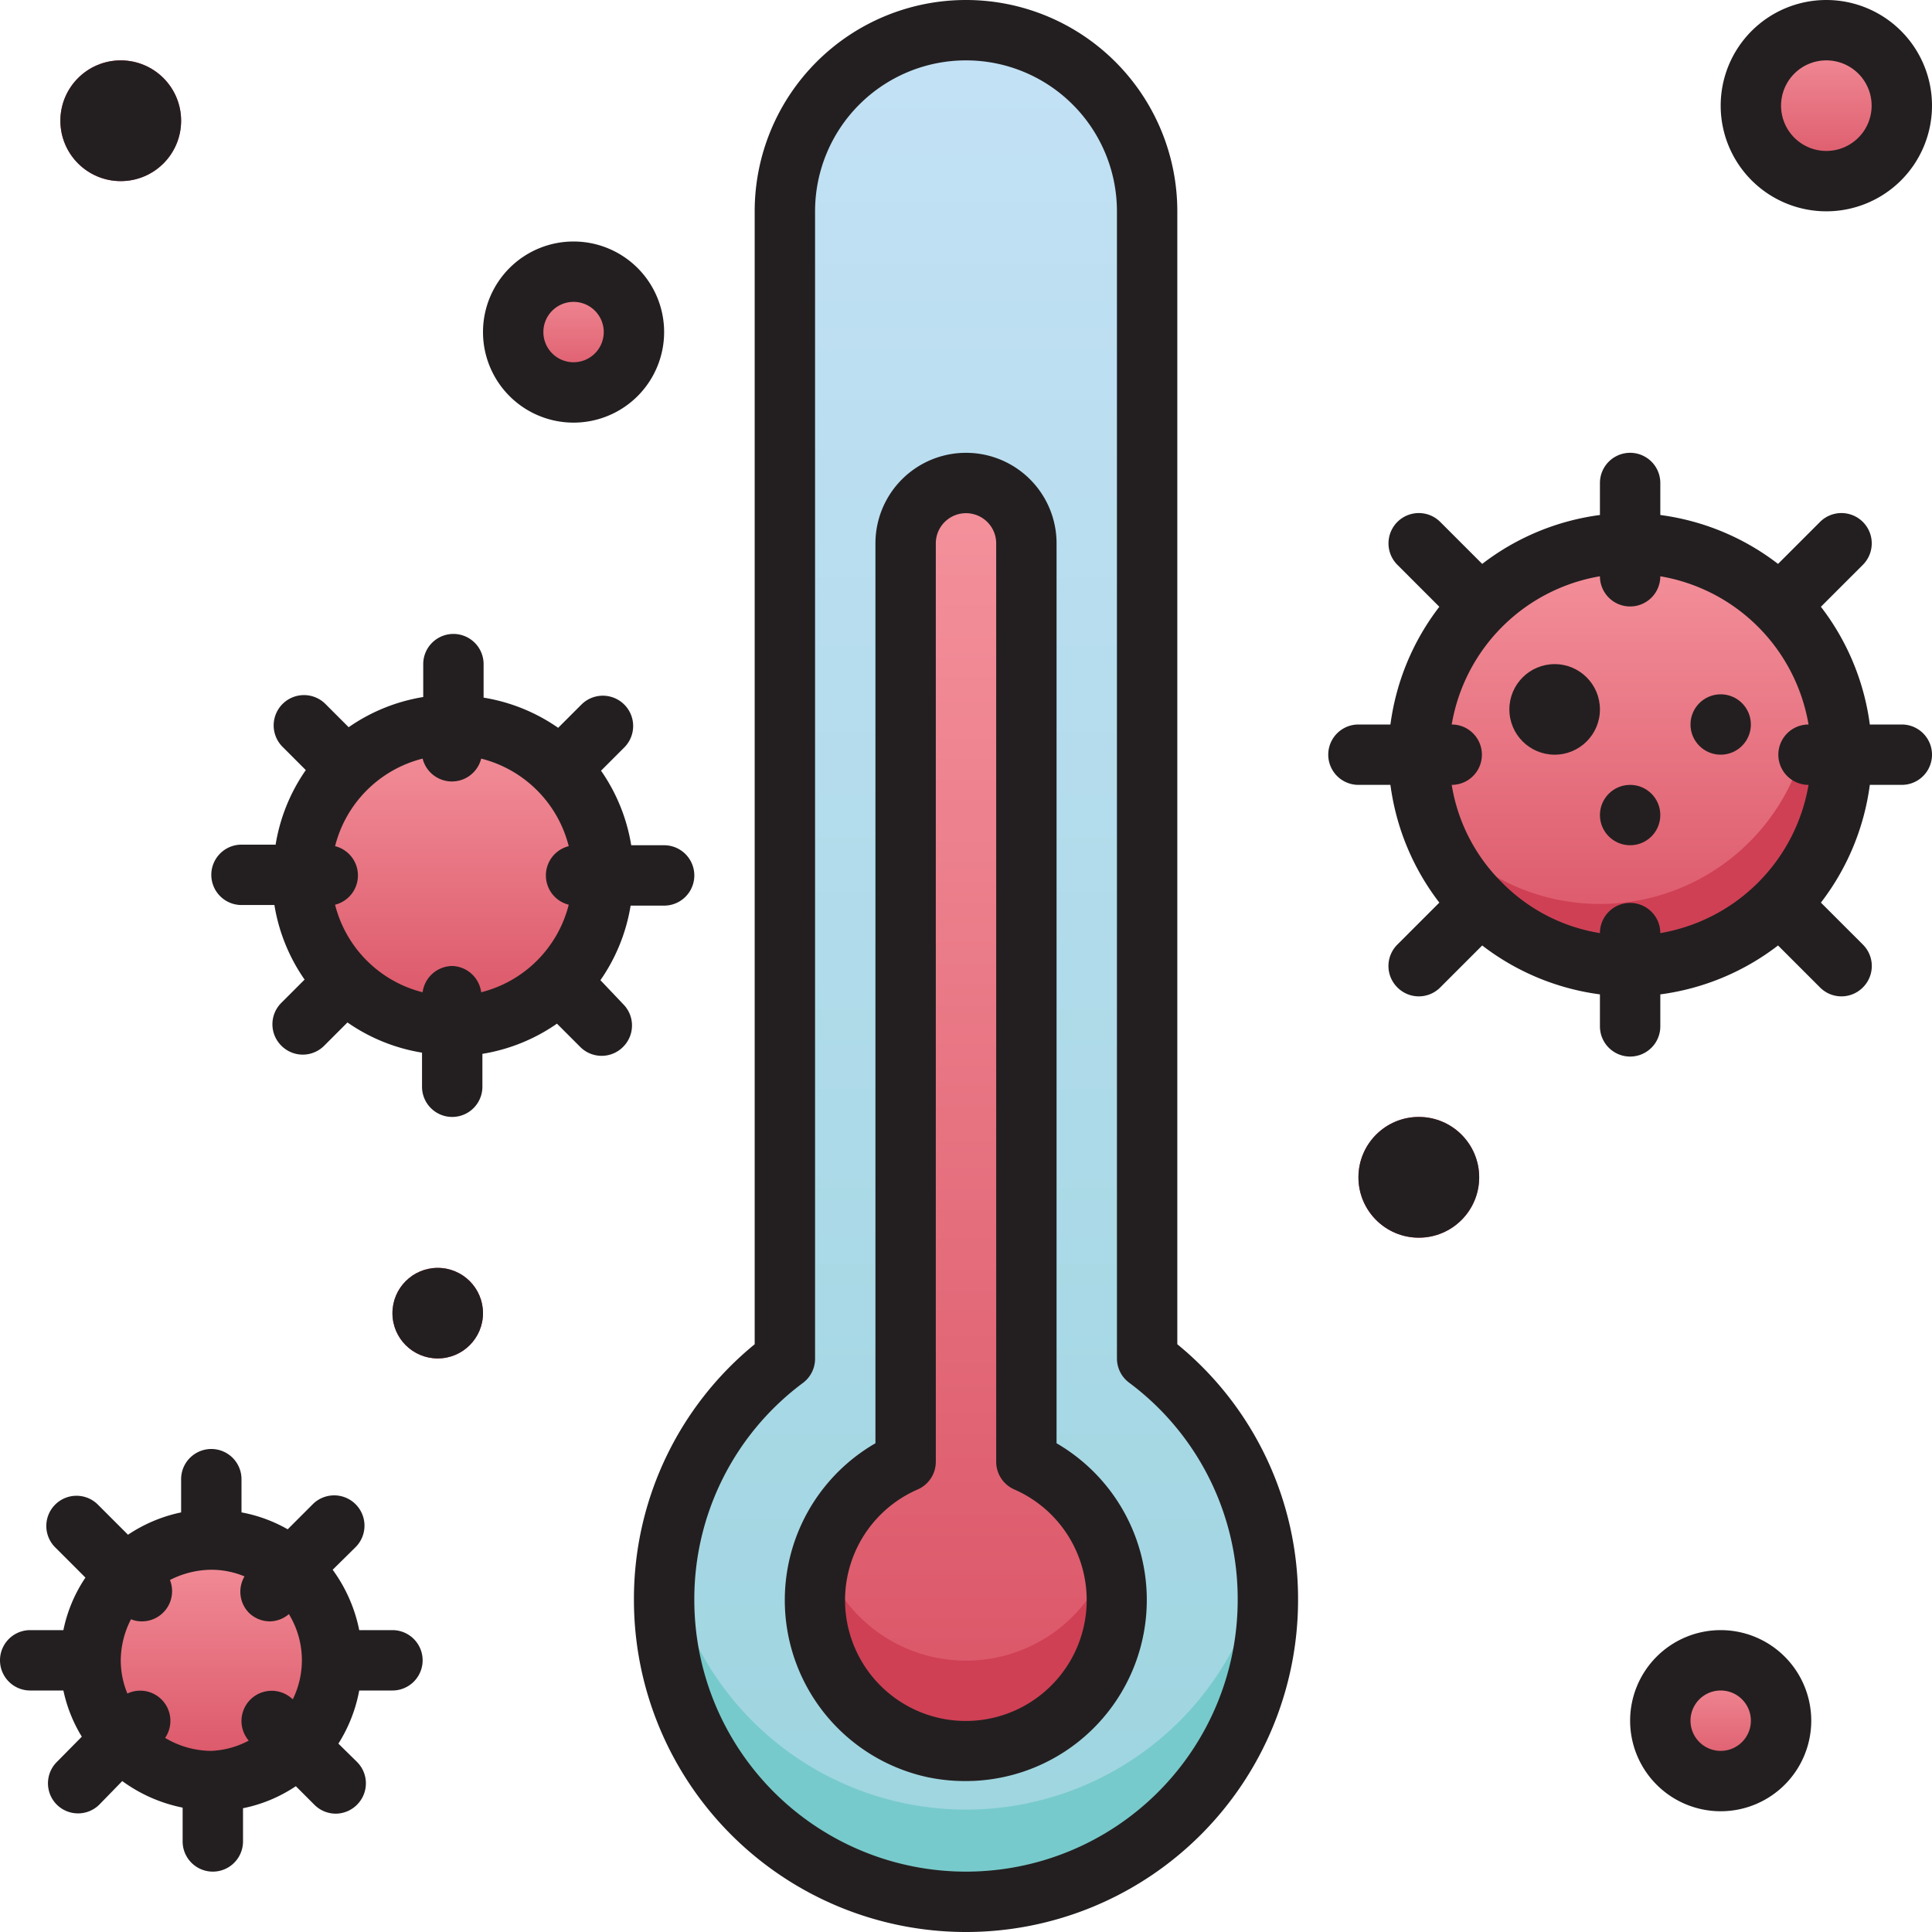 <svg xmlns="http://www.w3.org/2000/svg" xmlns:xlink="http://www.w3.org/1999/xlink" viewBox="0 0 64 64"><defs><style>.cls-1{fill:url(#linear-gradient);}.cls-2{fill:#77cacb;}.cls-3{fill:url(#linear-gradient-2);}.cls-4{fill:#cf4055;}.cls-5{fill:url(#linear-gradient-4);}.cls-6{fill:url(#linear-gradient-5);}.cls-7{fill:url(#linear-gradient-6);}.cls-8{fill:url(#linear-gradient-7);}.cls-9{fill:url(#linear-gradient-8);}.cls-10{fill:url(#linear-gradient-9);}.cls-11{fill:#231f20;}</style><linearGradient id="linear-gradient" x1="32" y1="63" x2="32" y2="1" gradientUnits="userSpaceOnUse"><stop offset="0" stop-color="#9dd5df"/><stop offset="1" stop-color="#c3e1f5"/></linearGradient><linearGradient id="linear-gradient-2" x1="32" y1="58" x2="32" y2="16" gradientUnits="userSpaceOnUse"><stop offset="0" stop-color="#da5466"/><stop offset="1" stop-color="#f4929c"/></linearGradient><linearGradient id="linear-gradient-4" x1="57" y1="59" x2="57" y2="55" xlink:href="#linear-gradient-2"/><linearGradient id="linear-gradient-5" x1="19" y1="13" x2="19" y2="9" xlink:href="#linear-gradient-2"/><linearGradient id="linear-gradient-6" x1="60.5" y1="6" x2="60.5" y2="1" xlink:href="#linear-gradient-2"/><linearGradient id="linear-gradient-7" x1="53" y1="32" x2="53" y2="18" xlink:href="#linear-gradient-2"/><linearGradient id="linear-gradient-8" x1="15" y1="34" x2="15" y2="24" xlink:href="#linear-gradient-2"/><linearGradient id="linear-gradient-9" x1="7.83" y1="58.83" x2="7.83" y2="50.83" xlink:href="#linear-gradient-2"/></defs><title>Themperature</title><g id="Themperature"><path class="cls-1" d="M38,45V7A6,6,0,0,0,26,7V45a10,10,0,1,0,12,0Z"/><path class="cls-2" d="M42,53a10,10,0,0,1-20,0,9.42,9.42,0,0,1,.12-1.51,10,10,0,0,0,19.76,0A9.42,9.42,0,0,1,42,53Z"/><path class="cls-3" d="M34,48.42V18a2,2,0,0,0-2-2h0a2,2,0,0,0-2,2V48.42a5,5,0,1,0,4,0Z"/><path class="cls-3" d="M34,48.42V18a2,2,0,0,0-2-2h0a2,2,0,0,0-2,2V48.42a5,5,0,1,0,4,0Z"/><path class="cls-4" d="M37,53a5,5,0,1,1-9.77-1.49,5,5,0,0,0,9.54,0A5,5,0,0,1,37,53Z"/><circle class="cls-5" cx="57" cy="57" r="2"/><circle class="cls-6" cx="19" cy="11" r="2"/><circle class="cls-7" cx="60.5" cy="3.5" r="2.5"/><circle class="cls-4" cx="4" cy="4" r="2"/><circle class="cls-4" cx="47" cy="39" r="2"/><circle class="cls-4" cx="14.5" cy="43.5" r="1.5"/><circle class="cls-8" cx="53" cy="25" r="7"/><path class="cls-4" d="M60,25a7,7,0,0,1-14,0,5.47,5.47,0,0,1,.08-1,7,7,0,0,0,13.84,0A5.47,5.47,0,0,1,60,25Z"/><circle class="cls-9" cx="15" cy="29" r="5"/><circle class="cls-10" cx="7.83" cy="54.83" r="4"/><path class="cls-11" d="M39,44.53V7A7,7,0,0,0,25,7V44.53A10.89,10.89,0,0,0,21,53a11,11,0,0,0,22,0A10.89,10.89,0,0,0,39,44.53ZM32,62a9,9,0,0,1-9-9,8.92,8.92,0,0,1,3.6-7.19A1,1,0,0,0,27,45V7A5,5,0,0,1,37,7V45a1,1,0,0,0,.4.8A8.92,8.92,0,0,1,41,53,9,9,0,0,1,32,62Z"/><path class="cls-11" d="M35,47.81V18a3,3,0,0,0-6,0V47.81a6,6,0,0,0,1.72,11.06A6.08,6.08,0,0,0,32,59a6,6,0,0,0,3-11.19Zm-.48,8.3a4,4,0,1,1-4.12-6.77,1,1,0,0,0,.6-.92V18a1,1,0,0,1,2,0V48.42a1,1,0,0,0,.6.92,4,4,0,0,1,.92,6.77Z"/><path class="cls-11" d="M63,24H61.94a8.13,8.13,0,0,0-1.62-3.9h0l1.39-1.39a1,1,0,0,0-1.42-1.42L58.9,18.68h0A8.13,8.13,0,0,0,55,17.06V16a1,1,0,0,0-2,0v1.06a8.13,8.13,0,0,0-3.9,1.62h0l-1.39-1.39a1,1,0,0,0-1.42,1.42l1.39,1.39h0A8.13,8.13,0,0,0,46.06,24H45a1,1,0,0,0,0,2h1.06a8.13,8.13,0,0,0,1.62,3.9h0l-1.39,1.39a1,1,0,0,0,0,1.42,1,1,0,0,0,1.42,0l1.39-1.39h0A8.13,8.13,0,0,0,53,32.94V34a1,1,0,0,0,2,0V32.94a8.13,8.13,0,0,0,3.9-1.62h0l1.39,1.39a1,1,0,0,0,1.42,0,1,1,0,0,0,0-1.42L60.32,29.9h0A8.13,8.13,0,0,0,61.94,26H63a1,1,0,0,0,0-2ZM49.76,29.24A5.86,5.86,0,0,1,48.09,26h0a1,1,0,0,0,0-2h0A6,6,0,0,1,53,19.09h0a1,1,0,0,0,2,0h0A6,6,0,0,1,59.91,24h0a1,1,0,0,0,0,2h0A6,6,0,0,1,55,30.91h0a1,1,0,0,0-2,0h0A5.86,5.86,0,0,1,49.76,29.24Z"/><circle class="cls-11" cx="51.5" cy="23.5" r="1.5"/><circle class="cls-11" cx="57" cy="24" r="1"/><circle class="cls-11" cx="54" cy="27" r="1"/><path class="cls-11" d="M19.89,32.47a6,6,0,0,0,1-2.47H22a1,1,0,0,0,0-2H20.91a6,6,0,0,0-1-2.47l.77-.77a1,1,0,0,0-1.42-1.42l-.77.77a6,6,0,0,0-2.47-1V22a1,1,0,0,0-2,0v1.09a6,6,0,0,0-2.47,1l-.77-.77a1,1,0,0,0-1.42,1.42l.77.77a6,6,0,0,0-1,2.47H8a1,1,0,0,0,0,2H9.09a6,6,0,0,0,1,2.47l-.77.77a1,1,0,0,0,0,1.42,1,1,0,0,0,1.42,0l.77-.77a6,6,0,0,0,2.47,1V36a1,1,0,0,0,2,0V34.91a6,6,0,0,0,2.47-1l.77.77a1,1,0,0,0,1.42,0,1,1,0,0,0,0-1.42ZM15,32a1,1,0,0,0-1,.87,4,4,0,0,1-2.9-2.9,1,1,0,0,0,0-1.94,4,4,0,0,1,2.9-2.9,1,1,0,0,0,1.94,0,4,4,0,0,1,2.9,2.9,1,1,0,0,0,0,1.94,4,4,0,0,1-2.9,2.9A1,1,0,0,0,15,32Z"/><path class="cls-11" d="M13,54H11.9a5.08,5.08,0,0,0-.88-2l.76-.75a1,1,0,0,0-1.42-1.42l-.83.83A4.86,4.86,0,0,0,8,50.1V49a1,1,0,0,0-2,0v1.1a5,5,0,0,0-1.76.74l-1-1a1,1,0,0,0-1.41,0,1,1,0,0,0,0,1.42l1,1A4.85,4.85,0,0,0,2.1,54H1a1,1,0,0,0,0,2H2.1a4.86,4.86,0,0,0,.61,1.53l-.83.84a1,1,0,0,0,0,1.41,1,1,0,0,0,1.41,0L4.05,59a5.08,5.08,0,0,0,2,.88V61a1,1,0,0,0,2,0V59.9a4.85,4.85,0,0,0,1.75-.73l.61.61a1,1,0,0,0,.71.3,1,1,0,0,0,.71-.3,1,1,0,0,0,0-1.41l-.62-.61A5,5,0,0,0,11.9,56H13a1,1,0,0,0,0-2ZM9.65,56.25a1,1,0,0,0-1.41,1.41l0,0A2.9,2.9,0,0,1,7,58a3,3,0,0,1-1.53-.43A1,1,0,0,0,4.22,56.1,2.88,2.88,0,0,1,4,55a3,3,0,0,1,.34-1.36.92.92,0,0,0,.36.07,1,1,0,0,0,.93-1.37A3.05,3.05,0,0,1,7,52a2.88,2.88,0,0,1,1.1.22,1,1,0,0,0,.14,1.2,1,1,0,0,0,.71.29,1,1,0,0,0,.62-.24,2.93,2.93,0,0,1,.13,2.82Z"/><path class="cls-11" d="M57,54a3,3,0,1,0,3,3A3,3,0,0,0,57,54Zm0,4a1,1,0,1,1,1-1A1,1,0,0,1,57,58Z"/><path class="cls-11" d="M19,14a3,3,0,1,0-3-3A3,3,0,0,0,19,14Zm0-4a1,1,0,1,1-1,1A1,1,0,0,1,19,10Z"/><path class="cls-11" d="M60.5,7A3.5,3.5,0,1,0,57,3.5,3.5,3.5,0,0,0,60.5,7Zm0-5A1.5,1.5,0,1,1,59,3.5,1.5,1.5,0,0,1,60.5,2Z"/><circle class="cls-11" cx="4" cy="4" r="2"/><circle class="cls-11" cx="47" cy="39" r="2"/><circle class="cls-11" cx="14.5" cy="43.5" r="1.5"/></g></svg>